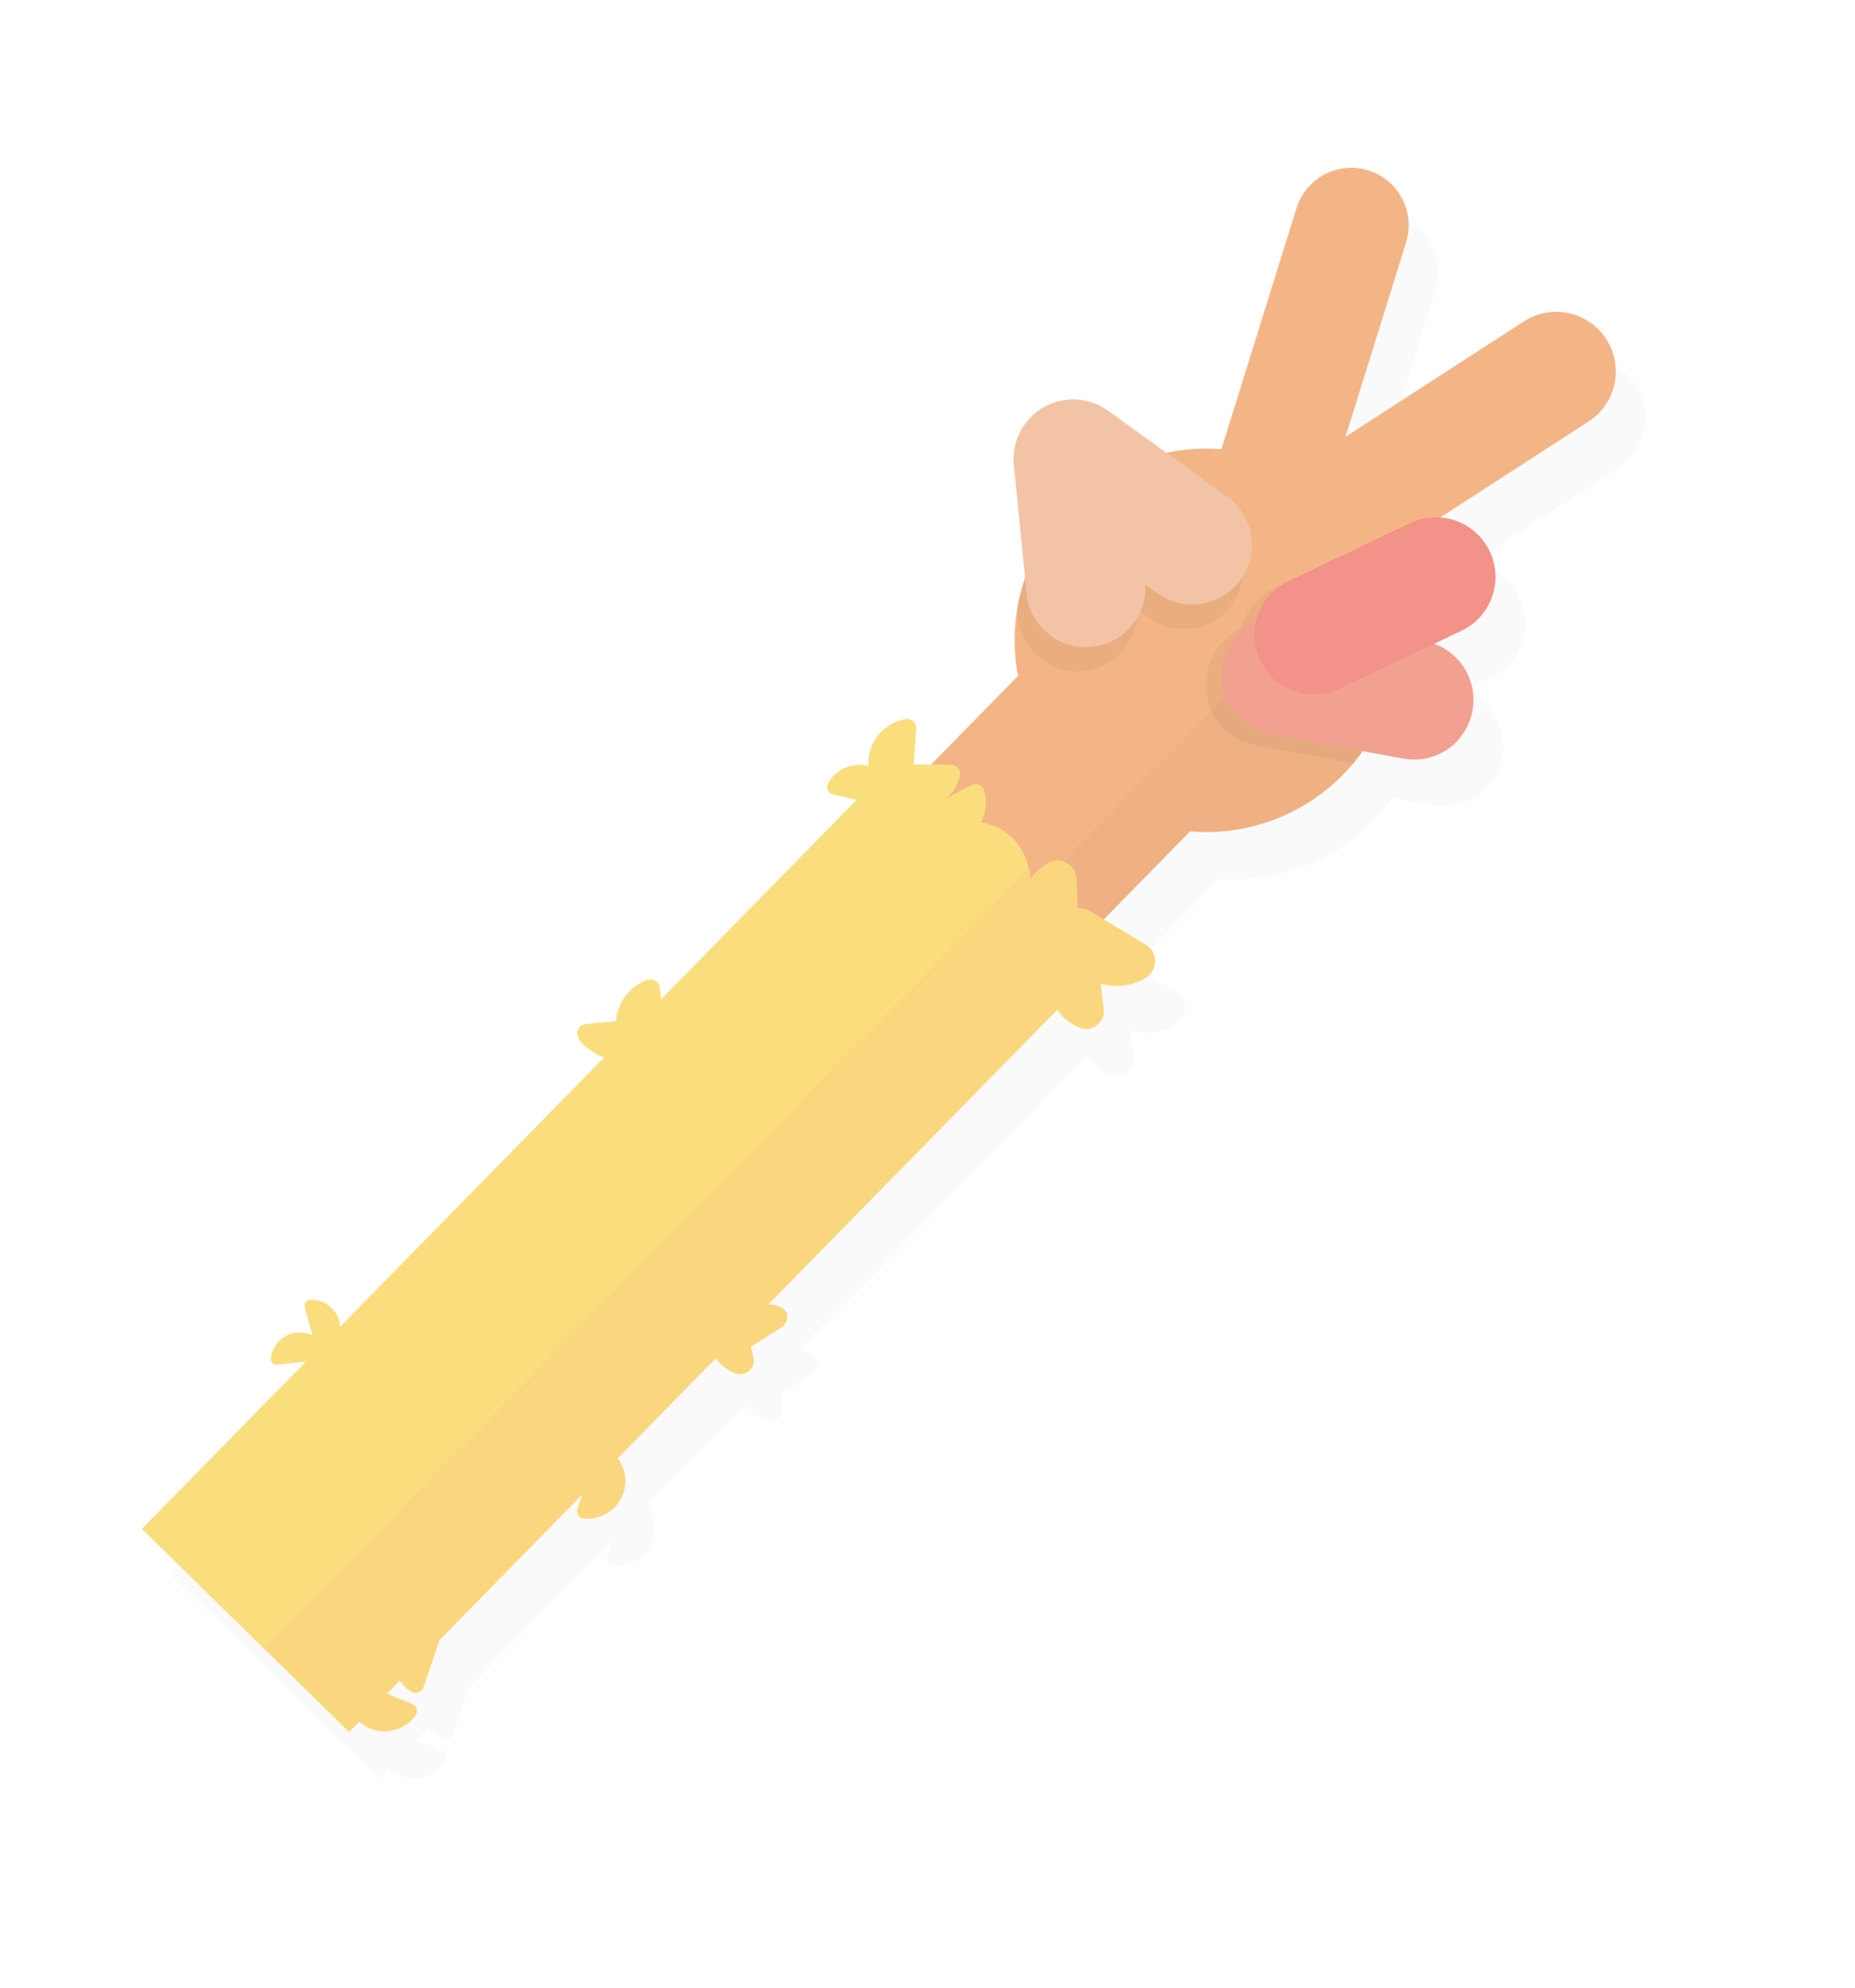 <svg width="2499" height="2677" viewBox="0 0 2499 2677" fill="none" xmlns="http://www.w3.org/2000/svg">
<g clip-path="url(#clip0_874_2247)">
<path opacity="0.15" fill-rule="evenodd" clip-rule="evenodd" d="M2009.15 1053.77C2016.71 1043.84 2021.82 1032.26 2024.06 1019.98C2027.29 1002.49 2024.61 984.418 2016.45 968.612C2008.3 952.805 1995.12 940.157 1978.99 932.654C1976.7 931.562 1974.34 930.616 1971.93 929.82L2009.11 912.121C2017.62 908.09 2025.35 902.584 2031.95 895.859C2032.67 895.126 2033.38 894.394 2034.1 893.661C2044.23 882.517 2051.02 868.748 2053.69 853.928C2056.36 839.108 2054.81 823.836 2049.21 809.856C2043.62 795.876 2034.2 783.753 2022.04 774.872C2009.88 765.991 1995.46 760.711 1980.44 759.636L2180.07 630.523C2197.94 618.959 2210.49 600.77 2214.95 579.957C2219.41 559.143 2215.42 537.41 2203.86 519.539C2192.29 501.667 2174.11 489.121 2153.29 484.66C2132.48 480.2 2110.75 484.19 2092.87 495.753L1852.67 651.115L1934.3 389.25C1940.41 369.668 1938.48 348.462 1928.95 330.298C1919.42 312.134 1903.07 298.5 1883.49 292.395C1863.9 286.29 1842.7 288.214 1824.53 297.744C1806.37 307.274 1792.74 323.629 1786.63 343.212L1685.56 667.707C1660.8 665.77 1635.89 667.401 1611.59 672.55L1532.83 615.875C1520.33 606.905 1505.52 601.718 1490.17 600.933C1474.81 600.148 1459.55 603.799 1446.21 611.449C1432.86 619.099 1422.01 630.426 1414.93 644.079C1407.85 657.731 1404.84 673.132 1406.28 688.444L1406.37 690.352L1421.2 841.062C1416.58 854.444 1413.08 868.184 1410.72 882.143C1405.7 912.18 1406 942.865 1411.6 972.799L1294.36 1092.33L1270.95 1092.06L1274.53 1044.06C1274.67 1042.22 1274.39 1040.37 1273.71 1038.65C1273.03 1036.93 1271.97 1035.39 1270.61 1034.14C1269.25 1032.89 1267.62 1031.97 1265.85 1031.44C1264.08 1030.92 1262.21 1030.8 1260.39 1031.09C1247.01 1033.27 1234.76 1039.89 1225.61 1049.9C1216.47 1059.91 1210.97 1072.71 1210.02 1086.23C1209.83 1089.06 1209.83 1091.89 1210.02 1094.71L1208.07 1094.16C1197.81 1091.77 1187.05 1092.89 1177.51 1097.34C1167.97 1101.8 1160.2 1109.33 1155.45 1118.73C1154.78 1120.01 1154.41 1121.43 1154.37 1122.87C1154.33 1124.32 1154.62 1125.75 1155.22 1127.07C1155.82 1128.39 1156.71 1129.55 1157.83 1130.47C1158.94 1131.39 1160.25 1132.04 1161.66 1132.38L1194.16 1140.05L930.8 1408.56L929.009 1393.19C928.795 1391.25 928.14 1389.38 927.096 1387.73C926.051 1386.08 924.644 1384.69 922.98 1383.66C921.317 1382.63 919.442 1382 917.497 1381.81C915.553 1381.62 913.59 1381.87 911.758 1382.55C900.211 1386.78 890.136 1394.26 882.75 1404.09C875.363 1413.92 870.981 1425.68 870.133 1437.95L829.651 1441.97C816.259 1443.28 813.73 1458.2 825.177 1468.9C833.518 1476.7 843.291 1482.82 853.957 1486.91L498.745 1849.09C498.574 1846.86 498.207 1844.65 497.649 1842.49C495.364 1833.88 490.237 1826.3 483.099 1820.98C475.962 1815.65 467.235 1812.9 458.334 1813.16C457.121 1813.19 455.93 1813.49 454.852 1814.04C453.773 1814.6 452.835 1815.39 452.109 1816.36C451.382 1817.33 450.886 1818.46 450.658 1819.65C450.43 1820.84 450.477 1822.07 450.793 1823.24L460.897 1860.83C454.265 1857.64 446.865 1856.39 439.551 1857.22C430.738 1858.26 422.527 1862.22 416.236 1868.48C409.946 1874.74 405.941 1882.93 404.865 1891.74C404.734 1892.95 404.879 1894.17 405.289 1895.32C405.698 1896.46 406.362 1897.5 407.231 1898.35C408.099 1899.2 409.149 1899.85 410.302 1900.24C411.455 1900.62 412.681 1900.74 413.888 1900.59L452.378 1896.05L231.037 2121.73L509.965 2395.3L511.175 2394.06L523.768 2381.22C532.809 2389.55 544.602 2394.25 556.892 2394.43C569.182 2394.61 581.105 2390.25 590.382 2382.18C593.849 2379.46 596.95 2376.29 599.609 2372.77C600.503 2371.53 601.105 2370.1 601.37 2368.6C601.634 2367.09 601.554 2365.54 601.136 2364.07C600.717 2362.59 599.972 2361.24 598.954 2360.09C597.936 2358.95 596.673 2358.05 595.26 2357.46L561.096 2343.47L578.491 2325.74C582.433 2332 587.715 2337.31 593.957 2341.28C595.948 2342.52 598.305 2343.04 600.633 2342.75C602.96 2342.45 605.115 2341.37 606.735 2339.67C608.376 2338.45 609.622 2336.78 610.317 2334.86L632.002 2271.18L824.602 2074.8L817.806 2094.61C817.315 2096.07 817.16 2097.61 817.352 2099.13C817.543 2100.65 818.077 2102.11 818.913 2103.4C819.748 2104.68 820.864 2105.76 822.176 2106.55C823.489 2107.35 824.963 2107.83 826.49 2107.97C836.336 2108.93 846.245 2106.99 855.007 2102.4C863.768 2097.81 871.002 2090.76 875.821 2082.12C880.641 2073.48 882.838 2063.63 882.143 2053.76C881.449 2043.89 877.893 2034.44 871.911 2026.57L1004.27 1891.61C1010.85 1901.99 1021.02 1909.58 1032.85 1912.91C1035.7 1913.73 1038.72 1913.75 1041.59 1912.97C1044.45 1912.19 1047.04 1910.63 1049.08 1908.48C1051.54 1906.5 1053.4 1903.87 1054.45 1900.89C1055.5 1897.92 1055.7 1894.7 1055.03 1891.62L1051.59 1876.22L1090.92 1851.55C1091.88 1850.92 1092.78 1850.21 1093.61 1849.42C1102.9 1842.27 1103.22 1828.59 1093.25 1823.8C1087.74 1821.06 1081.74 1819.44 1075.59 1819.05L1464.2 1422.83C1471.86 1433.91 1482.66 1442.45 1495.22 1447.35C1499.08 1448.87 1503.29 1449.27 1507.37 1448.51C1511.45 1447.75 1515.23 1445.85 1518.28 1443.04C1521.46 1440.61 1523.95 1437.4 1525.51 1433.71C1527.07 1430.03 1527.64 1426 1527.17 1422.02L1523.01 1387.69C1533 1390.57 1543.47 1391.37 1553.78 1390.04C1564.08 1388.71 1574.01 1385.29 1582.94 1379.97C1584.34 1379.12 1585.66 1378.14 1586.88 1377.03C1590.08 1374.44 1592.6 1371.12 1594.24 1367.35C1595.88 1363.58 1596.59 1359.46 1596.3 1355.36C1596 1351.26 1594.73 1347.29 1592.57 1343.78C1590.42 1340.28 1587.45 1337.35 1583.92 1335.24L1527.14 1301.19L1642.86 1183.2C1701.51 1188.12 1760.08 1172.87 1808.87 1139.96C1809.18 1139.61 1809.51 1139.28 1809.86 1138.96C1812.7 1136.99 1815.55 1135.01 1818.35 1132.92C1819.79 1131.84 1821.2 1130.72 1822.68 1129.59C1824.15 1128.47 1826.43 1126.69 1828.25 1125.15C1831.28 1122.67 1834.23 1120.12 1837.15 1117.54C1837.43 1117.21 1837.73 1116.9 1838.06 1116.61C1841.65 1112.95 1845.66 1109.55 1849.33 1105.81C1854.17 1100.87 1858.74 1095.83 1863.09 1090.63C1867.43 1085.43 1871.84 1079.77 1875.8 1074.12L1930.43 1084.21C1943.37 1086.61 1956.71 1085.79 1969.26 1081.82C1981.81 1077.84 1993.19 1070.85 2002.39 1061.44C2004.82 1059.04 2007.08 1056.48 2009.15 1053.77Z" fill="#070300" fill-opacity="0.15"/>
<path d="M1677.91 1043.42L1455.05 824.84L1057.97 1229.7L1280.84 1448.28L1677.91 1043.42Z" fill="#F4B586"/>
<path d="M1489.23 1293.11L1210.34 1019.58L191.142 2058.75L470.03 2332.28L1489.23 1293.11Z" fill="#FADE7E"/>
<path fill-rule="evenodd" clip-rule="evenodd" d="M1169.85 1023.22C1170.87 1009.73 1176.4 996.98 1185.54 987.014C1194.69 977.047 1206.92 970.445 1220.27 968.271C1222.09 967.984 1223.95 968.111 1225.72 968.643C1227.48 969.175 1229.1 970.098 1230.46 971.343C1231.82 972.589 1232.88 974.125 1233.57 975.838C1234.25 977.55 1234.54 979.394 1234.41 981.234L1227.45 1074.33C1227.31 1076.18 1226.75 1077.96 1225.82 1079.56C1224.89 1081.16 1223.61 1082.52 1222.08 1083.55C1220.54 1084.58 1218.79 1085.25 1216.96 1085.51C1215.13 1085.76 1213.27 1085.6 1211.51 1085.03C1198.65 1080.88 1187.55 1072.54 1179.99 1061.33C1172.44 1050.12 1168.87 1036.7 1169.85 1023.22Z" fill="#FADE7E"/>
<path fill-rule="evenodd" clip-rule="evenodd" d="M1167.95 1031.18C1178.2 1033.6 1187.33 1039.4 1193.89 1047.64C1200.45 1055.88 1204.04 1066.09 1204.1 1076.62C1204.11 1078.06 1203.79 1079.49 1203.17 1080.79C1202.55 1082.09 1201.64 1083.24 1200.51 1084.13C1199.38 1085.03 1198.06 1085.66 1196.65 1085.97C1195.25 1086.29 1193.79 1086.28 1192.38 1085.94L1121.46 1069.33C1120.05 1068.99 1118.74 1068.34 1117.62 1067.42C1116.51 1066.5 1115.62 1065.34 1115.02 1064.02C1114.42 1062.7 1114.13 1061.27 1114.17 1059.82C1114.21 1058.38 1114.58 1056.96 1115.25 1055.68C1120 1046.26 1127.78 1038.73 1137.35 1034.28C1146.91 1029.84 1157.69 1028.74 1167.95 1031.18Z" fill="#FADE7E"/>
<path fill-rule="evenodd" clip-rule="evenodd" d="M1234.13 1090.5C1220.62 1090.3 1207.56 1085.56 1197.06 1077.05C1186.56 1068.53 1179.23 1056.74 1176.24 1043.55C1175.82 1041.75 1175.83 1039.88 1176.24 1038.07C1176.66 1036.27 1177.48 1034.59 1178.64 1033.15C1179.81 1031.71 1181.28 1030.55 1182.96 1029.77C1184.63 1028.98 1186.46 1028.59 1188.31 1028.62L1281.63 1029.81C1283.44 1029.86 1285.22 1030.32 1286.84 1031.14C1288.46 1031.96 1289.87 1033.13 1290.98 1034.57C1292.09 1036.01 1292.87 1037.67 1293.26 1039.44C1293.65 1041.22 1293.64 1043.05 1293.23 1044.82C1289.97 1057.98 1282.35 1069.65 1271.63 1077.94C1260.9 1086.23 1247.69 1090.66 1234.13 1090.5Z" fill="#FADE7E"/>
<path fill-rule="evenodd" clip-rule="evenodd" d="M1296.23 1133.17C1284.32 1139.58 1270.6 1141.79 1257.28 1139.45C1243.96 1137.1 1231.82 1130.34 1222.81 1120.25C1221.6 1118.86 1220.71 1117.22 1220.22 1115.45C1219.72 1113.68 1219.64 1111.82 1219.96 1110.01C1220.28 1108.19 1221.01 1106.48 1222.09 1104.99C1223.16 1103.49 1224.56 1102.26 1226.18 1101.39L1308.44 1057.24C1310.06 1056.37 1311.87 1055.89 1313.71 1055.81C1315.56 1055.74 1317.39 1056.08 1319.09 1056.82C1320.78 1057.56 1322.28 1058.67 1323.49 1060.06C1324.69 1061.46 1325.56 1063.12 1326.04 1064.9C1329.46 1077.97 1328.38 1091.82 1322.97 1104.2C1317.56 1116.59 1308.14 1126.79 1296.23 1133.17Z" fill="#FADE7E"/>
<path fill-rule="evenodd" clip-rule="evenodd" d="M830.121 1386.66C828.494 1372.46 831.688 1358.12 839.189 1345.96C846.69 1333.79 858.063 1324.5 871.48 1319.57C873.317 1318.9 875.283 1318.65 877.229 1318.85C879.175 1319.04 881.052 1319.68 882.719 1320.7C884.386 1321.72 885.8 1323.11 886.854 1324.76C887.909 1326.41 888.577 1328.27 888.808 1330.21L900.109 1428.29C900.365 1430.23 900.177 1432.2 899.559 1434.05C898.942 1435.9 897.91 1437.59 896.543 1438.98C895.177 1440.37 893.51 1441.44 891.671 1442.09C889.832 1442.75 887.868 1442.97 885.928 1442.75C871.666 1441.06 858.394 1434.6 848.264 1424.42C838.135 1414.23 831.742 1400.93 830.121 1386.66Z" fill="#FADE7E"/>
<path fill-rule="evenodd" clip-rule="evenodd" d="M399.199 1794.4C408.008 1793.41 416.893 1795.41 424.435 1800.06C431.978 1804.72 437.743 1811.77 440.809 1820.08C441.216 1821.22 441.362 1822.44 441.235 1823.65C441.109 1824.85 440.714 1826.01 440.079 1827.05C439.444 1828.08 438.585 1828.96 437.566 1829.61C436.548 1830.27 435.395 1830.69 434.192 1830.84L373.878 1837.65C372.676 1837.81 371.454 1837.69 370.304 1837.31C369.154 1836.92 368.107 1836.28 367.241 1835.43C366.376 1834.58 365.715 1833.55 365.308 1832.41C364.901 1831.26 364.76 1830.04 364.894 1828.84C365.961 1820.1 369.914 1811.96 376.129 1805.73C382.343 1799.49 390.463 1795.5 399.199 1794.4Z" fill="#FADE7E"/>
<path fill-rule="evenodd" clip-rule="evenodd" d="M457.294 1779.36C459.577 1787.93 458.915 1797.02 455.413 1805.16C451.911 1813.3 445.773 1820.04 437.985 1824.27C436.915 1824.84 435.731 1825.17 434.519 1825.22C433.307 1825.27 432.099 1825.05 430.984 1824.58C429.869 1824.1 428.875 1823.38 428.075 1822.47C427.276 1821.55 426.692 1820.47 426.365 1819.31L410.592 1760.19C410.275 1759.02 410.229 1757.79 410.456 1756.6C410.684 1755.41 411.18 1754.28 411.907 1753.31C412.634 1752.34 413.572 1751.55 414.65 1750.99C415.729 1750.44 416.919 1750.13 418.132 1750.11C426.997 1749.88 435.681 1752.64 442.786 1757.95C449.89 1763.25 455.001 1770.8 457.294 1779.36Z" fill="#FADE7E"/>
<path fill-rule="evenodd" clip-rule="evenodd" d="M498.859 2327.8C488.465 2323.57 479.805 2315.95 474.282 2306.18C468.759 2296.42 466.698 2285.07 468.434 2273.98C468.66 2272.47 469.228 2271.02 470.095 2269.76C470.961 2268.5 472.104 2267.45 473.436 2266.69C474.768 2265.93 476.254 2265.49 477.783 2265.39C479.312 2265.3 480.842 2265.55 482.259 2266.13L553.923 2295.49C555.337 2296.08 556.599 2296.98 557.617 2298.12C558.635 2299.26 559.38 2300.62 559.799 2302.1C560.217 2303.57 560.297 2305.12 560.033 2306.62C559.768 2308.13 559.166 2309.56 558.272 2310.8C551.711 2319.89 542.285 2326.51 531.51 2329.59C520.734 2332.67 509.234 2332.04 498.859 2327.8Z" fill="#FADE7E"/>
<path fill-rule="evenodd" clip-rule="evenodd" d="M533.406 2219.92C537.035 2209.31 544.122 2200.23 553.531 2194.14C562.939 2188.04 574.123 2185.28 585.287 2186.31C586.809 2186.46 588.278 2186.95 589.585 2187.74C590.892 2188.54 592.003 2189.62 592.837 2190.9C593.671 2192.18 594.206 2193.64 594.402 2195.15C594.598 2196.67 594.451 2198.21 593.971 2199.66L568.98 2272.97C568.488 2274.42 567.672 2275.73 566.595 2276.82C565.518 2277.91 564.207 2278.74 562.763 2279.25C561.318 2279.75 559.777 2279.92 558.256 2279.75C556.736 2279.57 555.275 2279.05 553.984 2278.23C544.506 2272.23 537.323 2263.22 533.59 2252.64C529.857 2242.06 529.793 2230.54 533.406 2219.92Z" fill="#FADE7E"/>
<path fill-rule="evenodd" clip-rule="evenodd" d="M838.323 2011.46C834.686 2022.06 827.59 2031.14 818.174 2037.23C808.759 2043.32 797.57 2046.07 786.404 2045.03C784.876 2044.89 783.401 2044.4 782.09 2043.6C780.778 2042.81 779.665 2041.72 778.832 2040.43C778 2039.14 777.471 2037.68 777.285 2036.16C777.099 2034.63 777.26 2033.09 777.758 2031.64L802.826 1958.41C803.321 1956.96 804.14 1955.64 805.219 1954.55C806.298 1953.46 807.611 1952.63 809.058 1952.12C810.505 1951.61 812.048 1951.43 813.573 1951.6C815.097 1951.77 816.563 1952.29 817.86 1953.11C827.318 1959.13 834.478 1968.16 838.189 1978.74C841.901 1989.32 841.948 2000.84 838.323 2011.46Z" fill="#FADE7E"/>
<path fill-rule="evenodd" clip-rule="evenodd" d="M1360.81 1125.63C1371.11 1134.69 1378.75 1146.38 1382.93 1159.45C1387.12 1172.52 1387.68 1186.47 1384.56 1199.83C1383.49 1204.09 1381.34 1207.99 1378.32 1211.17C1375.31 1214.36 1371.52 1216.7 1367.32 1217.99C1363.13 1219.28 1358.68 1219.47 1354.39 1218.53C1350.11 1217.59 1346.14 1215.57 1342.86 1212.65L1276.65 1154.29C1273.38 1151.41 1270.9 1147.74 1269.45 1143.63C1268.01 1139.52 1267.64 1135.1 1268.38 1130.81C1269.12 1126.52 1270.96 1122.48 1273.7 1119.1C1276.45 1115.72 1280.01 1113.09 1284.06 1111.48C1296.94 1106.67 1310.88 1105.44 1324.39 1107.93C1337.91 1110.42 1350.5 1116.54 1360.81 1125.63Z" fill="#FADE7E"/>
<path fill-rule="evenodd" clip-rule="evenodd" d="M1373.79 1231.86C1373.16 1218.15 1376.26 1204.53 1382.78 1192.45C1389.29 1180.37 1398.98 1170.29 1410.79 1163.3C1414.58 1161.11 1418.89 1159.93 1423.27 1159.89C1427.66 1159.85 1431.98 1160.94 1435.82 1163.05C1439.66 1165.17 1442.89 1168.24 1445.2 1171.97C1447.51 1175.71 1448.81 1179.97 1448.99 1184.35L1453.09 1272.72C1453.29 1277.11 1452.34 1281.48 1450.35 1285.4C1448.35 1289.31 1445.38 1292.65 1441.72 1295.08C1438.06 1297.51 1433.83 1298.95 1429.45 1299.26C1425.06 1299.58 1420.67 1298.75 1416.7 1296.87C1404.35 1290.92 1393.83 1281.73 1386.28 1270.29C1378.72 1258.84 1374.41 1245.56 1373.79 1231.86Z" fill="#FADE7E"/>
<path d="M1782.3 685.524L1894.28 326.303C1906.99 285.526 1884.24 242.164 1843.46 229.452C1802.69 216.741 1759.32 239.493 1746.61 280.27L1634.63 639.491C1621.92 680.268 1644.67 723.63 1685.45 736.342C1726.23 749.054 1769.59 726.302 1782.3 685.524Z" fill="#F4B586"/>
<path d="M1814.99 777.873L2140.09 567.59C2177.3 543.517 2187.96 493.832 2163.89 456.615L2163.86 456.57C2139.78 419.353 2090.1 408.698 2052.88 432.771L1727.78 643.054C1690.57 667.127 1679.91 716.812 1703.98 754.029L1704.01 754.074C1728.09 791.291 1777.77 801.946 1814.99 777.873Z" fill="#F4B586"/>
<path fill-rule="evenodd" clip-rule="evenodd" d="M1465.09 1316.95C1453.33 1309.89 1443.69 1299.77 1437.21 1287.68C1430.73 1275.58 1427.65 1261.96 1428.3 1248.25C1428.58 1243.88 1429.98 1239.65 1432.36 1235.97C1434.75 1232.3 1438.05 1229.3 1441.93 1227.27C1445.82 1225.24 1450.16 1224.25 1454.54 1224.38C1458.92 1224.52 1463.19 1225.79 1466.94 1228.06L1542.62 1273.46C1546.39 1275.69 1549.52 1278.86 1551.71 1282.66C1553.9 1286.46 1555.08 1290.76 1555.12 1295.14C1555.16 1299.53 1554.07 1303.85 1551.96 1307.69C1549.84 1311.53 1546.77 1314.76 1543.04 1317.07C1531.25 1324.09 1517.78 1327.79 1504.05 1327.77C1490.33 1327.75 1476.86 1324.01 1465.09 1316.95Z" fill="#FADE7E"/>
<path fill-rule="evenodd" clip-rule="evenodd" d="M1001.69 1765.53C1009.02 1760.65 1017.5 1757.74 1026.29 1757.08C1035.08 1756.43 1043.89 1758.05 1051.87 1761.79C1062.04 1766.85 1061.53 1781.71 1050.87 1788.42L1001.52 1819.53C990.855 1826.24 977.318 1820.53 977.091 1808.96C977.15 1800.22 979.44 1791.65 983.744 1784.05C988.048 1776.44 994.224 1770.07 1001.69 1765.53Z" fill="#FADE7E"/>
<path fill-rule="evenodd" clip-rule="evenodd" d="M957.534 1812.47C955.555 1803.62 956.015 1794.4 958.864 1785.79C961.712 1777.18 966.844 1769.51 973.711 1763.58C975.933 1761.73 978.595 1760.48 981.44 1759.96C984.284 1759.43 987.217 1759.65 989.954 1760.58C992.691 1761.52 995.141 1763.15 997.067 1765.3C998.994 1767.46 1000.33 1770.08 1000.95 1772.9L1013.65 1829.84C1014.28 1832.67 1014.17 1835.61 1013.34 1838.38C1012.5 1841.15 1010.97 1843.67 1008.88 1845.68C1006.8 1847.69 1004.23 1849.13 1001.43 1849.86C998.625 1850.59 995.682 1850.59 992.88 1849.86C984.153 1847.42 976.255 1842.65 970.03 1836.06C963.804 1829.47 959.485 1821.32 957.534 1812.47Z" fill="#FADE7E"/>
<path fill-rule="evenodd" clip-rule="evenodd" d="M844.277 1428.61C864.575 1426.58 877.245 1413.81 878.836 1396.69C879.979 1384.57 864.767 1371.54 851.337 1372.89L789.412 1378.96C776.02 1380.27 773.491 1395.19 784.937 1405.89C801.318 1421.27 824.056 1430.64 844.277 1428.61Z" fill="#FADE7E"/>
<path fill-rule="evenodd" clip-rule="evenodd" d="M1412.36 1329.14C1410.88 1316.91 1412.75 1304.51 1417.78 1293.26C1422.8 1282.02 1430.78 1272.34 1440.88 1265.28C1444.12 1263.07 1447.88 1261.73 1451.8 1261.4C1455.71 1261.07 1459.64 1261.76 1463.21 1263.39C1466.78 1265.03 1469.87 1267.56 1472.17 1270.74C1474.48 1273.92 1475.92 1277.65 1476.36 1281.55L1485.83 1359.98C1486.32 1363.87 1485.8 1367.83 1484.32 1371.47C1482.83 1375.1 1480.43 1378.29 1477.35 1380.73C1474.27 1383.16 1470.61 1384.76 1466.73 1385.36C1462.85 1385.97 1458.88 1385.56 1455.21 1384.18C1443.75 1379.75 1433.71 1372.29 1426.17 1362.59C1418.62 1352.9 1413.85 1341.34 1412.36 1329.14Z" fill="#FADE7E"/>
<path fill-rule="evenodd" clip-rule="evenodd" d="M1809.36 1043.06C1783.02 1069.9 1751.12 1090.66 1715.92 1103.89C1680.71 1117.12 1643.04 1122.5 1605.54 1119.65C1568.03 1116.81 1531.6 1105.8 1498.8 1087.4C1465.99 1069.01 1437.6 1043.67 1415.61 1013.16C1393.62 982.646 1378.56 947.698 1371.49 910.759C1364.41 873.82 1365.49 835.781 1374.65 799.303C1383.81 762.824 1400.83 728.787 1424.52 699.572C1448.2 670.357 1477.99 646.669 1511.78 630.165C1518.13 627.086 1524.63 624.235 1531.14 621.69C1588 599.538 1650.88 598.225 1708.62 617.985C1766.36 637.745 1815.24 677.301 1846.61 729.649C1846.66 729.667 1846.71 729.697 1846.75 729.737C1846.79 729.776 1846.82 729.823 1846.84 729.876C1869.82 768.281 1882.36 812.028 1883.21 856.775C1883.37 861.242 1883.34 865.749 1883.11 870.219C1882.95 877.095 1882.48 883.898 1881.74 890.741C1881.5 892.92 1881.21 895.138 1880.82 897.395C1875.24 938.463 1859.81 977.57 1835.83 1011.37C1831.87 1017.03 1827.61 1022.53 1823.12 1027.88C1818.62 1033.23 1814.2 1038.13 1809.36 1043.06Z" fill="#F4B586"/>
<g opacity="0.3">
<path fill-rule="evenodd" clip-rule="evenodd" d="M1962.42 998.687C1953.22 1008.1 1941.84 1015.1 1929.29 1019.07C1916.74 1023.04 1903.4 1023.86 1890.46 1021.46L1835.83 1011.37C1831.87 1017.03 1827.61 1022.53 1823.12 1027.88L1690.55 1003.31C1669.61 999.458 1651.05 987.447 1638.96 969.918C1626.88 952.389 1622.25 930.777 1626.09 909.835L1627.07 904.67C1629.38 892.097 1634.66 880.258 1642.47 870.143C1650.29 860.029 1660.41 851.931 1671.99 846.527C1674.98 845.119 1678.06 843.891 1681.2 842.848C1693.95 838.705 1707.53 837.851 1720.7 840.364L1883.11 870.372L1910.85 875.488L1913.07 875.924C1915.86 876.547 1918.66 877.321 1921.38 878.173C1939.81 884.231 1955.42 896.754 1965.34 913.429C1975.25 930.105 1978.79 949.804 1975.31 968.888L1974.36 974.091C1973.31 979.845 1971.61 985.46 1969.29 990.83C1967.19 993.61 1964.9 996.236 1962.42 998.687Z" fill="#070300" fill-opacity="0.15"/>
<path fill-rule="evenodd" clip-rule="evenodd" d="M1969.14 849.296L1931.96 866.995C1934.37 867.791 1936.73 868.737 1939.02 869.829L1921.46 878.249L1880.97 897.546L1787.15 942.3C1767.93 951.45 1745.87 952.591 1725.81 945.473C1705.75 938.355 1689.34 923.561 1680.19 904.345L1677.89 899.594C1670.68 884.534 1668.36 867.601 1671.23 851.156C1671.49 849.664 1671.82 848.171 1672.18 846.716C1674.92 834.998 1680.27 824.047 1687.82 814.677C1695.37 805.308 1704.94 797.761 1715.81 792.597L1729.53 786.315C1729.59 786.222 1729.67 786.143 1729.76 786.083L1847 730.256L1890.45 709.555C1899.97 705.018 1910.28 702.399 1920.81 701.849C1931.34 701.299 1941.87 702.828 1951.8 706.349C1961.74 709.87 1970.88 715.314 1978.72 722.37C1986.55 729.426 1992.91 737.955 1997.45 747.472L1999.71 752.262C2005.67 764.734 2008.29 778.536 2007.34 792.325C2006.38 806.114 2001.87 819.42 1994.25 830.95C1993.53 831.682 1992.81 832.415 1992.09 833.148C1985.46 839.843 1977.69 845.311 1969.14 849.296Z" fill="#070300" fill-opacity="0.15"/>
</g>
<g opacity="0.3">
<path fill-rule="evenodd" clip-rule="evenodd" d="M1459.41 903.929C1448.91 904.974 1438.31 903.94 1428.22 900.885C1418.13 897.83 1408.74 892.815 1400.58 886.125C1392.43 879.436 1385.68 871.205 1380.71 861.902C1375.74 852.599 1372.66 842.408 1371.63 831.912L1370.44 819.55C1377.28 779.03 1393.67 740.721 1418.25 707.795C1442.84 674.868 1474.91 648.27 1511.82 630.203C1513.21 635.01 1514.15 639.936 1514.64 644.917L1531.46 816.193C1531.59 817.452 1531.68 818.673 1531.69 819.971C1532.75 840.577 1525.84 860.8 1512.37 876.436C1498.91 892.073 1479.94 901.919 1459.41 903.929Z" fill="#070300" fill-opacity="0.15"/>
<path fill-rule="evenodd" clip-rule="evenodd" d="M1660.14 813.493C1672.57 796.211 1677.64 774.699 1674.22 753.685C1670.8 732.67 1659.18 713.873 1641.9 701.427L1539.1 627.379C1533.83 647.557 1506.07 659.207 1493.05 640.314C1456.75 661.991 1426.28 692.187 1404.27 728.289L1531.65 819.933L1548.11 831.766C1563.67 842.962 1582.73 848.219 1601.83 846.583C1620.93 844.948 1638.81 836.529 1652.25 822.85C1655.12 819.941 1657.76 816.813 1660.14 813.493Z" fill="#070300" fill-opacity="0.15"/>
</g>
<path d="M1542.72 783.332L1525.87 611.983C1521.53 567.872 1482.26 535.629 1438.15 539.966L1438.09 539.972C1393.98 544.309 1361.74 583.585 1366.08 627.695L1382.93 799.045C1387.27 843.156 1426.54 875.399 1470.65 871.061L1470.71 871.056C1514.82 866.718 1547.06 827.443 1542.72 783.332Z" fill="#F2C4A5"/>
<path d="M1653.08 668.516L1492.65 553.046C1456.68 527.153 1406.52 535.327 1380.63 571.301L1380.6 571.345C1354.71 607.32 1362.88 657.473 1398.86 683.365L1559.29 798.835C1595.26 824.728 1645.42 816.554 1671.31 780.58L1671.34 780.536C1697.23 744.561 1689.06 694.408 1653.08 668.516Z" fill="#F2C4A5"/>
<path fill-rule="evenodd" clip-rule="evenodd" d="M1962.42 998.687C1953.22 1008.1 1941.84 1015.1 1929.29 1019.07C1916.74 1023.04 1903.4 1023.86 1890.46 1021.46L1835.83 1011.37L1711.56 988.519C1697.21 985.903 1683.84 979.426 1672.89 969.783C1661.94 960.141 1653.82 947.697 1649.41 933.789C1645 919.881 1644.46 905.034 1647.85 890.844C1651.24 876.653 1658.44 863.654 1668.66 853.243C1669.41 852.472 1670.21 851.662 1670.96 850.891C1674.13 847.909 1677.55 845.218 1681.2 842.848C1684.58 840.494 1688.17 838.44 1691.91 836.71C1707.06 829.626 1724.06 827.458 1740.5 830.51L1883.06 856.853L1919.56 863.602C1923.65 864.329 1927.69 865.375 1931.62 866.731C1934.03 867.527 1936.38 868.473 1938.67 869.565C1954.8 877.068 1967.98 889.716 1976.14 905.523C1984.3 921.329 1986.97 939.398 1983.75 956.891C1981.5 969.171 1976.4 980.749 1968.84 990.681C1966.89 993.498 1964.74 996.173 1962.42 998.687Z" fill="#F2A191"/>
<path fill-rule="evenodd" clip-rule="evenodd" d="M1991.86 832.921C1985.27 839.646 1977.54 845.151 1969.03 849.182L1931.85 866.882L1912.92 875.773L1881.74 890.588L1804.69 927.274C1791.32 933.628 1776.45 936.164 1761.73 934.6C1747.01 933.036 1733.01 927.433 1721.27 918.411C1709.53 909.389 1700.52 897.298 1695.22 883.475C1689.92 869.651 1688.55 854.632 1691.25 840.077C1691.47 838.853 1691.73 837.666 1692.06 836.479C1695.38 822.169 1702.58 809.047 1712.85 798.545C1717.73 793.546 1723.26 789.228 1729.3 785.706C1729.36 785.613 1729.43 785.534 1729.53 785.475C1731.46 784.412 1733.45 783.461 1735.49 782.629L1846.54 729.726L1899.91 704.308C1916.7 696.326 1935.73 694.415 1953.77 698.9C1971.81 703.386 1987.74 713.991 1998.83 728.906C2009.93 743.821 2015.5 762.123 2014.61 780.69C2013.72 799.258 2006.41 816.941 1993.94 830.724C1993.41 831.34 1992.58 832.188 1991.86 832.921Z" fill="#F29288"/>
<path opacity="0.15" fill-rule="evenodd" clip-rule="evenodd" d="M1808.79 1043.64C1782.2 1070.8 1749.92 1091.75 1714.27 1104.97C1678.63 1118.19 1640.5 1123.36 1602.62 1120.11L1280.23 1448.82L1213.37 1383.24L1650.08 937.978C1654.88 951.072 1663.02 962.685 1673.69 971.665C1684.36 980.645 1697.2 986.681 1710.92 989.174L1835.34 1012.18C1831.38 1017.83 1827.12 1023.33 1822.63 1028.69C1818.13 1034.04 1813.56 1038.78 1808.79 1043.64Z" fill="#070300" fill-opacity="0.15"/>
<path fill-rule="evenodd" clip-rule="evenodd" d="M1482.72 1322.96L1487.04 1358.97C1487.54 1362.87 1487.01 1366.83 1485.53 1370.46C1484.04 1374.1 1481.65 1377.29 1478.56 1379.72C1475.48 1382.16 1471.83 1383.75 1467.95 1384.36C1464.07 1384.96 1460.09 1384.56 1456.42 1383.18C1443.82 1378.24 1432.99 1369.66 1425.28 1358.54L1035.39 1756.07C1041.61 1756.5 1047.68 1758.18 1053.24 1761.02C1063.41 1766.07 1062.9 1780.86 1052.24 1787.64L1011.62 1813.24L1015.09 1828.91C1015.75 1831.73 1015.66 1834.68 1014.84 1837.46C1014.02 1840.24 1012.49 1842.76 1010.41 1844.77C1008.33 1846.79 1005.76 1848.23 1002.95 1848.96C1000.15 1849.69 997.199 1849.68 994.398 1848.93C982.529 1845.55 972.314 1837.93 965.7 1827.52L832.056 1963.78C838.027 1971.47 841.617 1980.74 842.385 1990.45C843.152 2000.15 841.064 2009.87 836.377 2018.4C831.69 2026.94 824.609 2033.91 816.006 2038.47C807.403 2043.03 797.654 2044.98 787.961 2044.06C786.434 2043.92 784.959 2043.44 783.647 2042.64C782.335 2041.85 781.219 2040.77 780.383 2039.49C779.548 2038.2 779.014 2036.74 778.822 2035.22C778.631 2033.7 778.786 2032.16 779.276 2030.7L786.184 2010.55L592.222 2208.31L570.537 2272C570.033 2273.44 569.21 2274.75 568.129 2275.84C567.048 2276.92 565.738 2277.75 564.294 2278.26C562.85 2278.77 561.311 2278.95 559.789 2278.78C558.267 2278.61 556.802 2278.11 555.503 2277.3C549.198 2273.31 543.882 2267.94 539.96 2261.6L521.316 2280.61L555.48 2294.6C556.894 2295.19 558.157 2296.08 559.174 2297.23C560.192 2298.37 560.938 2299.73 561.356 2301.2C561.774 2302.67 561.854 2304.22 561.59 2305.73C561.326 2307.24 560.724 2308.67 559.829 2309.91C555.689 2315.71 550.356 2320.55 544.189 2324.12C538.022 2327.68 531.163 2329.89 524.074 2330.59C516.984 2331.29 509.826 2330.46 503.082 2328.17C496.338 2325.87 490.163 2322.16 484.971 2317.28L471.167 2331.35L356.728 2219.11L1386.78 1168.88C1387.68 1174.32 1387.99 1179.85 1387.7 1185.37C1394 1175.89 1402.34 1167.94 1412.11 1162.1C1415.91 1159.92 1420.21 1158.75 1424.6 1158.71C1428.98 1158.68 1433.3 1159.77 1437.14 1161.89C1440.97 1164.01 1444.2 1167.09 1446.5 1170.82C1448.8 1174.55 1450.1 1178.81 1450.28 1183.19L1452 1223.24C1457.6 1222.62 1463.25 1223.85 1468.08 1226.75L1543.75 1272.15C1547.52 1274.39 1550.65 1277.56 1552.83 1281.37C1555.01 1285.17 1556.18 1289.47 1556.21 1293.86C1556.25 1298.24 1555.15 1302.56 1553.03 1306.4C1550.91 1310.23 1547.83 1313.46 1544.1 1315.76C1534.94 1321.19 1524.75 1324.64 1514.18 1325.88C1503.6 1327.12 1492.88 1326.13 1482.72 1322.96Z" fill="#FAD77E"/>
</g>
<defs>
<clipPath id="clip0_874_2247">
<rect width="888.747" height="2543.64" fill="white" transform="translate(1822.74 119.285) rotate(44.444)"/>
</clipPath>
</defs>
</svg>
